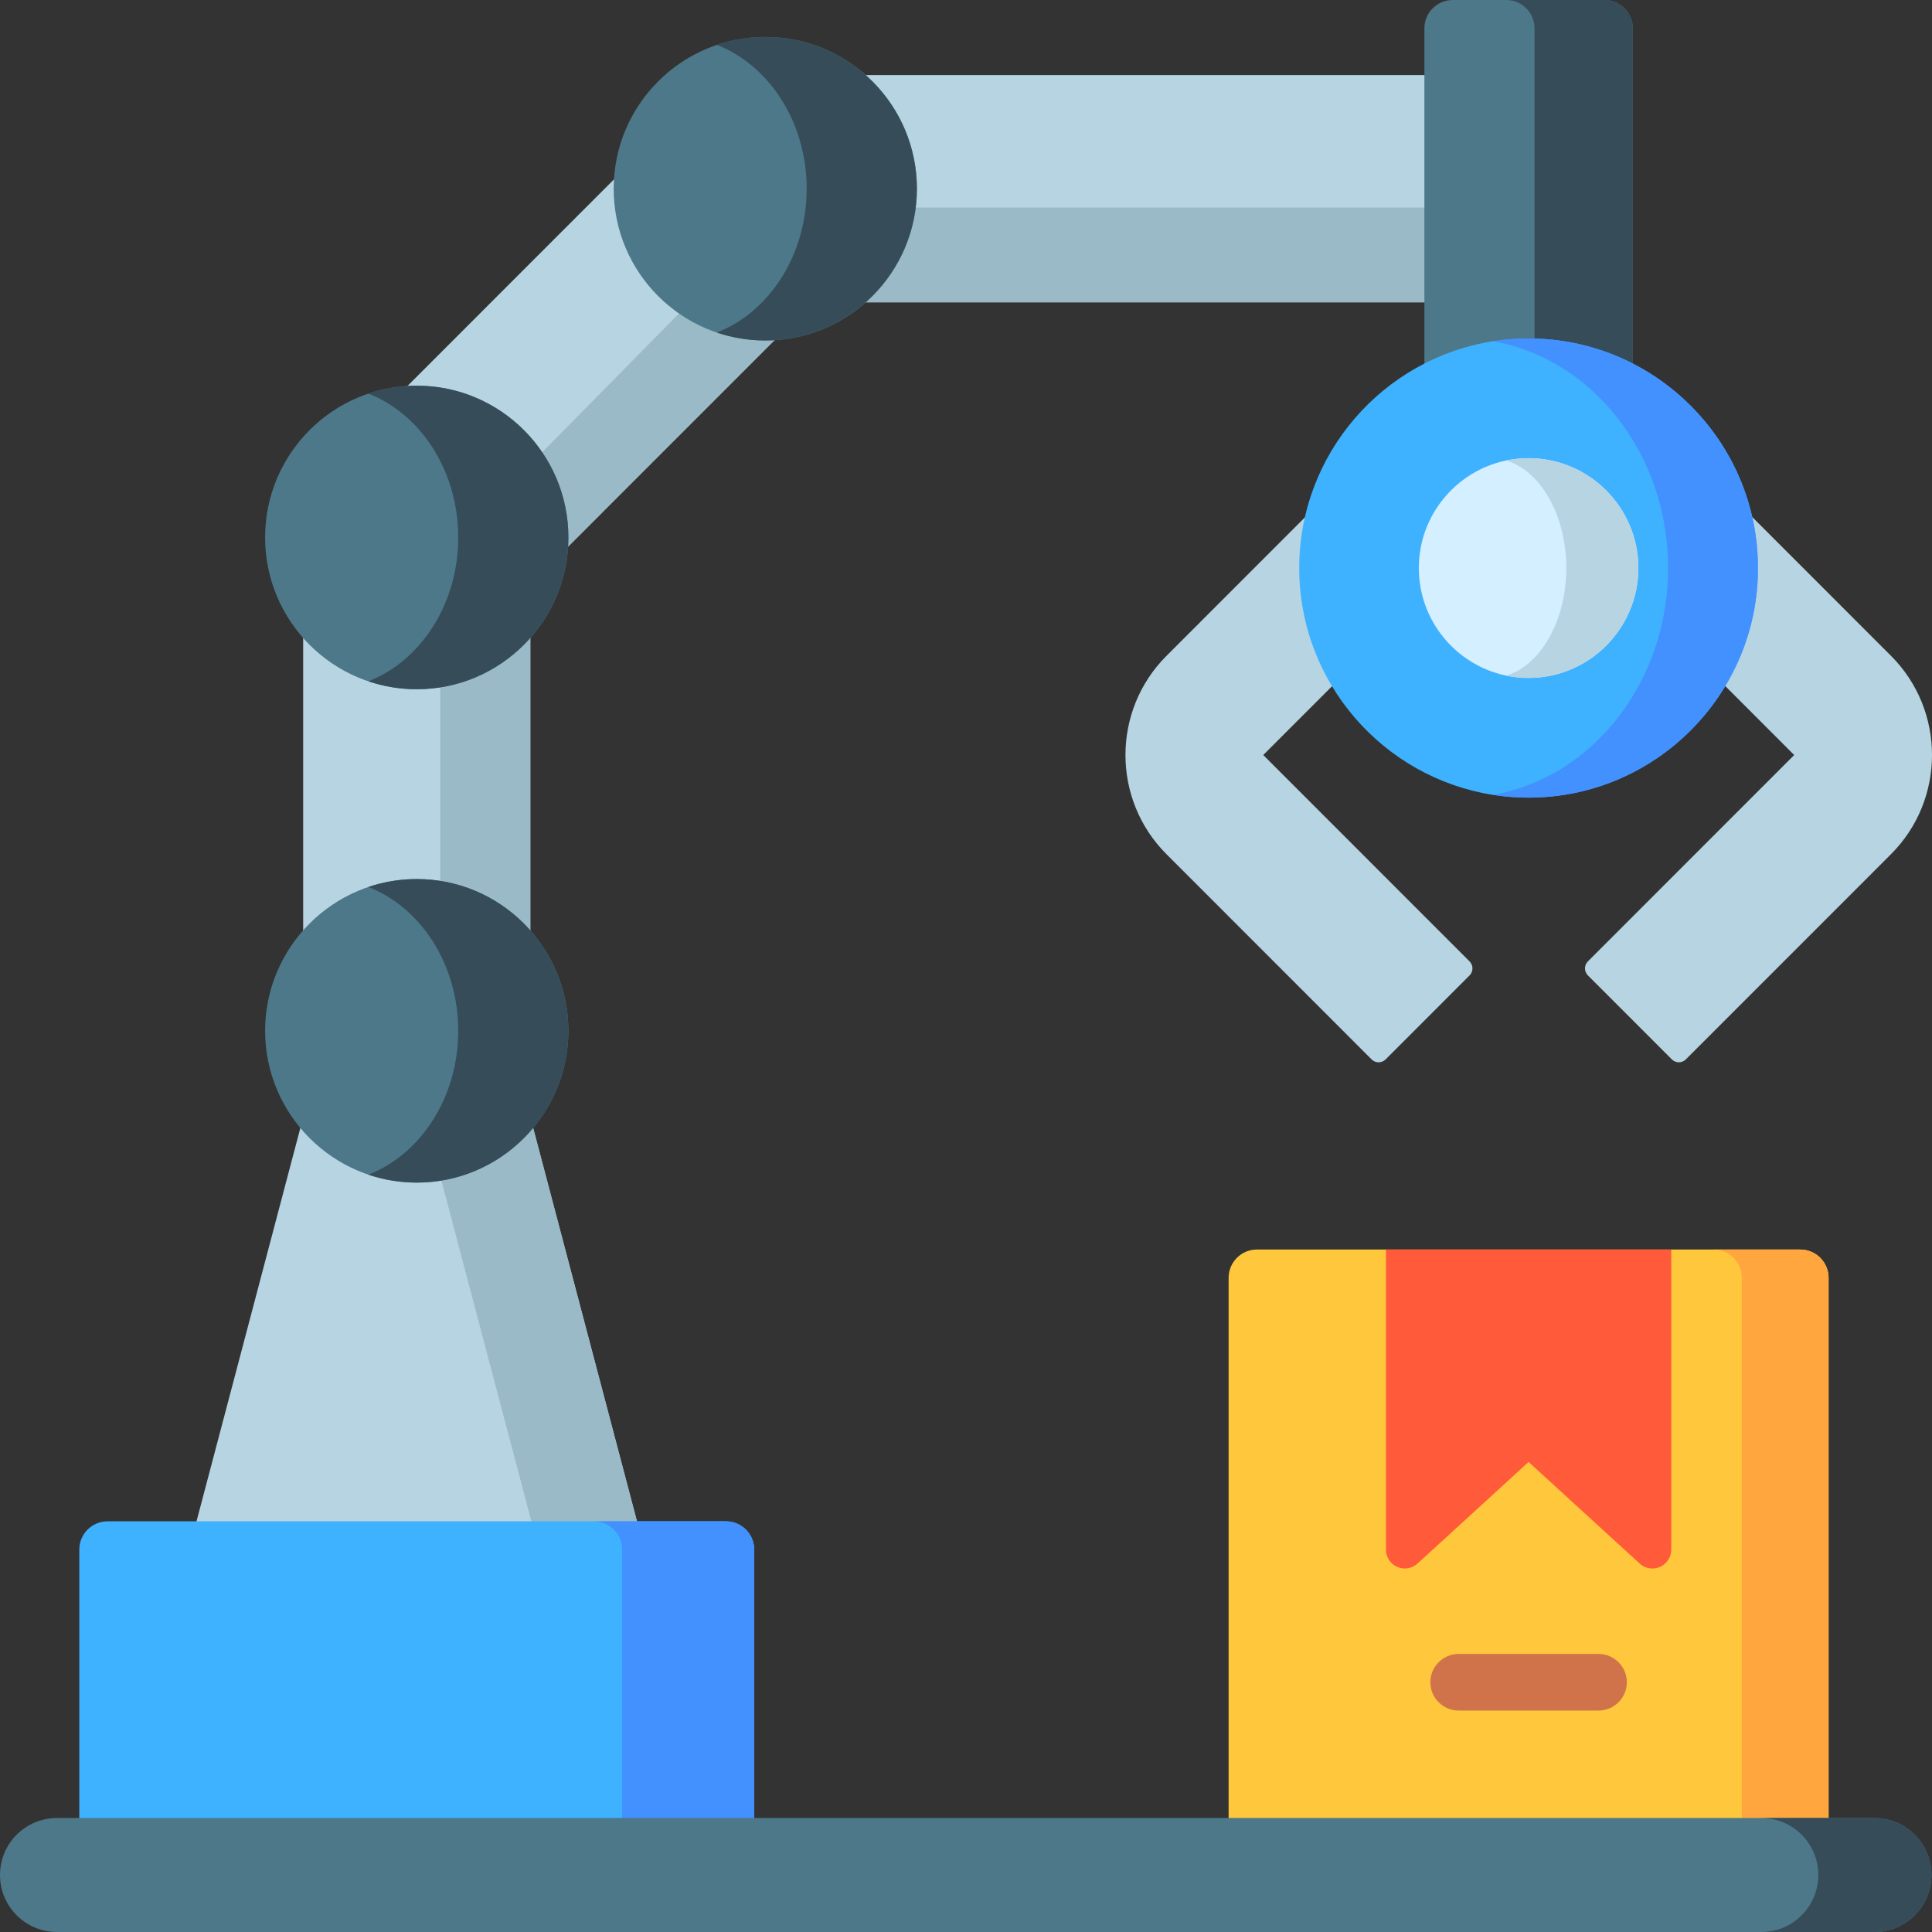 <svg id="Layer_1" enable-background="new 0 0 512 512" height="512" viewBox="0 0 512 512" width="512" xmlns="http://www.w3.org/2000/svg"><rect x="0" y="0" width="512" height="512" fill="#333333" stroke="none"/><g><g><path d="m172.764 418.16h-124.645l33.95-128.6h56.755z" fill="#b7d4e2"/><path d="m172.764 418.16h-27.982l-33.951-128.6h27.993z" fill="#99bac6"/><path d="m80.345 158.501h60.197v98.379h-60.197z" fill="#b7d4e2"/><path d="m116.698 158.501h23.844v98.379h-23.844z" fill="#99bac6"/><path d="m212.673 82.73-69.54 69.56-42.569-42.58 69.541-69.57 26.263 26.28z" fill="#b7d4e2"/><path d="m212.673 82.73-69.54 69.56-15.816-15.82 69.051-70.05z" fill="#99bac6"/><path d="m218.817 19.896h173.656v60.219h-173.656z" fill="#b7d4e2"/><path d="m218.817 55.005h173.656v25.11h-173.656z" fill="#99bac6"/></g><g fill="#b7d4e2"><path d="m334.776 200.087 21.842-21.85c.536-.537.814-1.28.762-2.037l-2.9-41.617c-.072-1.026-.735-1.914-1.697-2.275-.963-.36-2.046-.125-2.774.603l-40.887 40.903c-14.482 14.487-14.482 38.06 0 52.547l54.369 54.391c.492.492 1.159.768 1.855.768s1.362-.277 1.855-.768l22.25-22.259c1.024-1.025 1.024-2.685 0-3.709z"/><path d="m501.143 226.36-54.375 54.39c-.49.49-1.16.77-1.849.77-.7 0-1.37-.28-1.86-.77l-8.138-8.14-14.116-14.12c-1.02-1.02-1.02-2.68 0-3.71l54.675-54.69-21.834-21.85c-.54-.54-.82-1.28-.77-2.04l1.999-28.67.9-12.95c.08-1.02.74-1.91 1.7-2.27s2.049-.13 2.779.6l40.889 40.9c14.476 14.49 14.476 38.06 0 52.55z"/></g><path d="m432.712 7.5v93.5c0 4.15-3.359 7.5-7.498 7.5h-40.239c-4.139 0-7.498-3.35-7.498-7.5v-93.5c0-4.14 3.359-7.5 7.498-7.5h40.239c4.139 0 7.498 3.36 7.498 7.5z" fill="#4c7889"/><path d="m432.712 7.5v93.5c0 4.15-3.359 7.5-7.498 7.5h-26.043c4.139 0 7.498-3.35 7.498-7.5v-93.5c0-4.14-3.359-7.5-7.498-7.5h26.043c4.139 0 7.498 3.36 7.498 7.5z" fill="#364c59"/><g><path d="m484.591 338.639v144.04c0 4.14-3.349 7.5-7.498 7.5h-144c-4.149 0-7.498-3.36-7.498-7.5v-144.04c0-4.14 3.349-7.5 7.498-7.5h144c4.148 0 7.498 3.36 7.498 7.5z" fill="#ffc73b"/><path d="m484.591 338.639v144.04c0 4.14-3.349 7.5-7.498 7.5h-22.994c4.149 0 7.498-3.36 7.498-7.5v-144.04c0-4.14-3.349-7.5-7.498-7.5h22.994c4.148 0 7.498 3.36 7.498 7.5z" fill="#ffa73e"/><path d="m442.892 331.139v79.52c0 1.98-1.17 3.78-2.979 4.58-.65.28-1.33.42-2.019.42-1.22 0-2.43-.45-3.369-1.31l-29.432-26.92-29.432 26.92c-1.46 1.34-3.579 1.68-5.389.89-1.809-.8-2.979-2.6-2.979-4.58v-79.52z" fill="#ff5a39"/><path d="m423.629 438.311h-37.072c-4.141 0-7.498 3.358-7.498 7.5s3.356 7.5 7.498 7.5h37.072c4.141 0 7.498-3.358 7.498-7.5s-3.357-7.5-7.498-7.5z" fill="#d1734a"/></g><path d="m199.877 410.66v71.13c0 4.14-3.359 7.5-7.498 7.5h-163.865c-4.149 0-7.498-3.36-7.498-7.5v-71.13c0-4.14 3.349-7.5 7.498-7.5h163.864c4.14 0 7.499 3.36 7.499 7.5z" fill="#3eb1ff"/><path d="m199.877 410.66v71.13c0 4.14-3.359 7.5-7.498 7.5h-34.99c4.139 0 7.498-3.36 7.498-7.5v-71.13c0-4.14-3.359-7.5-7.498-7.5h34.99c4.139 0 7.498 3.36 7.498 7.5z" fill="#4390ff"/><path d="m465.883 150.54c0 33.55-27.272 60.84-60.793 60.84-3.209 0-6.368-.25-9.447-.73-29.052-4.56-51.336-29.78-51.336-60.11s22.284-55.55 51.336-60.11c3.079-.48 6.238-.73 9.447-.73 33.52 0 60.793 27.29 60.793 60.84z" fill="#3eb1ff"/><path d="m465.883 150.54c0 33.55-27.272 60.84-60.793 60.84-3.209 0-6.368-.25-9.447-.73 26.283-4.56 46.437-29.78 46.437-60.11s-20.154-55.55-46.437-60.11c3.079-.48 6.238-.73 9.447-.73 33.52 0 60.793 27.29 60.793 60.84z" fill="#4390ff"/><path d="m434.182 150.54c0 16.05-13.046 29.12-29.092 29.12-2.029 0-4.009-.21-5.918-.61-13.206-2.74-23.174-14.49-23.174-28.51 0-14.03 9.967-25.77 23.174-28.51 1.909-.4 3.889-.61 5.918-.61 16.045 0 29.092 13.06 29.092 29.12z" fill="#d4efff"/><path d="m434.182 150.54c0 16.05-13.046 29.12-29.092 29.12-2.029 0-4.009-.21-5.918-.61 9.077-2.75 15.916-14.49 15.916-28.51 0-14.03-6.838-25.76-15.916-28.51 1.909-.4 3.889-.61 5.918-.61 16.045 0 29.092 13.06 29.092 29.12z" fill="#b7d4e2"/><g><path d="m511.858 496.9c0 4.17-1.689 7.94-4.428 10.68-2.729 2.73-6.507 4.42-10.675 4.42h-481.652c-8.346 0-15.103-6.76-15.103-15.1 0-4.18 1.689-7.95 4.418-10.69 2.739-2.73 6.517-4.42 10.685-4.42h481.653c8.335 0 15.102 6.76 15.102 15.11z" fill="#4c7889"/><path d="m511.858 496.9c0 4.17-1.689 7.94-4.428 10.68-2.729 2.73-6.507 4.42-10.675 4.42h-29.985c4.168 0 7.946-1.69 10.675-4.42 2.739-2.74 4.428-6.51 4.428-10.68 0-8.35-6.767-15.11-15.103-15.11h29.985c8.336 0 15.103 6.76 15.103 15.11z" fill="#364c59"/></g><g><g fill="#4c7889"><path d="m110.444 232.957c-22.159 0-40.188 18.043-40.188 40.222 0 22.178 18.028 40.221 40.188 40.221s40.188-18.043 40.188-40.221c-.001-22.179-18.029-40.222-40.188-40.222z"/><ellipse cx="110.444" cy="142.431" rx="40.188" ry="40.222"/><ellipse cx="202.784" cy="50.005" rx="40.222" ry="40.188" transform="matrix(.002 -1 1 .002 152.412 252.698)"/></g><g fill="#364c59"><path d="m150.627 142.426c0 22.178-18.024 40.227-40.184 40.227-4.486 0-8.802-.74-12.828-2.1 13.838-5.37 23.819-20.428 23.819-38.127 0-17.689-9.981-32.747-23.819-38.117 4.026-1.36 8.343-2.1 12.828-2.1 22.161 0 40.184 18.049 40.184 40.217z"/><path d="m150.627 273.174c0 22.178-18.024 40.227-40.184 40.227-4.486 0-8.802-.74-12.828-2.1 13.838-5.37 23.819-20.428 23.819-38.127 0-17.689-9.981-32.747-23.819-38.117 4.026-1.36 8.343-2.1 12.828-2.1 22.161 0 40.184 18.049 40.184 40.217z"/><path d="m242.967 50c0 22.178-18.024 40.227-40.184 40.227-4.486 0-8.802-.74-12.828-2.1 13.838-5.37 23.819-20.428 23.819-38.127 0-17.689-9.981-32.747-23.819-38.117 4.026-1.36 8.343-2.1 12.828-2.1 22.161 0 40.184 18.049 40.184 40.217z"/></g></g></g></svg>